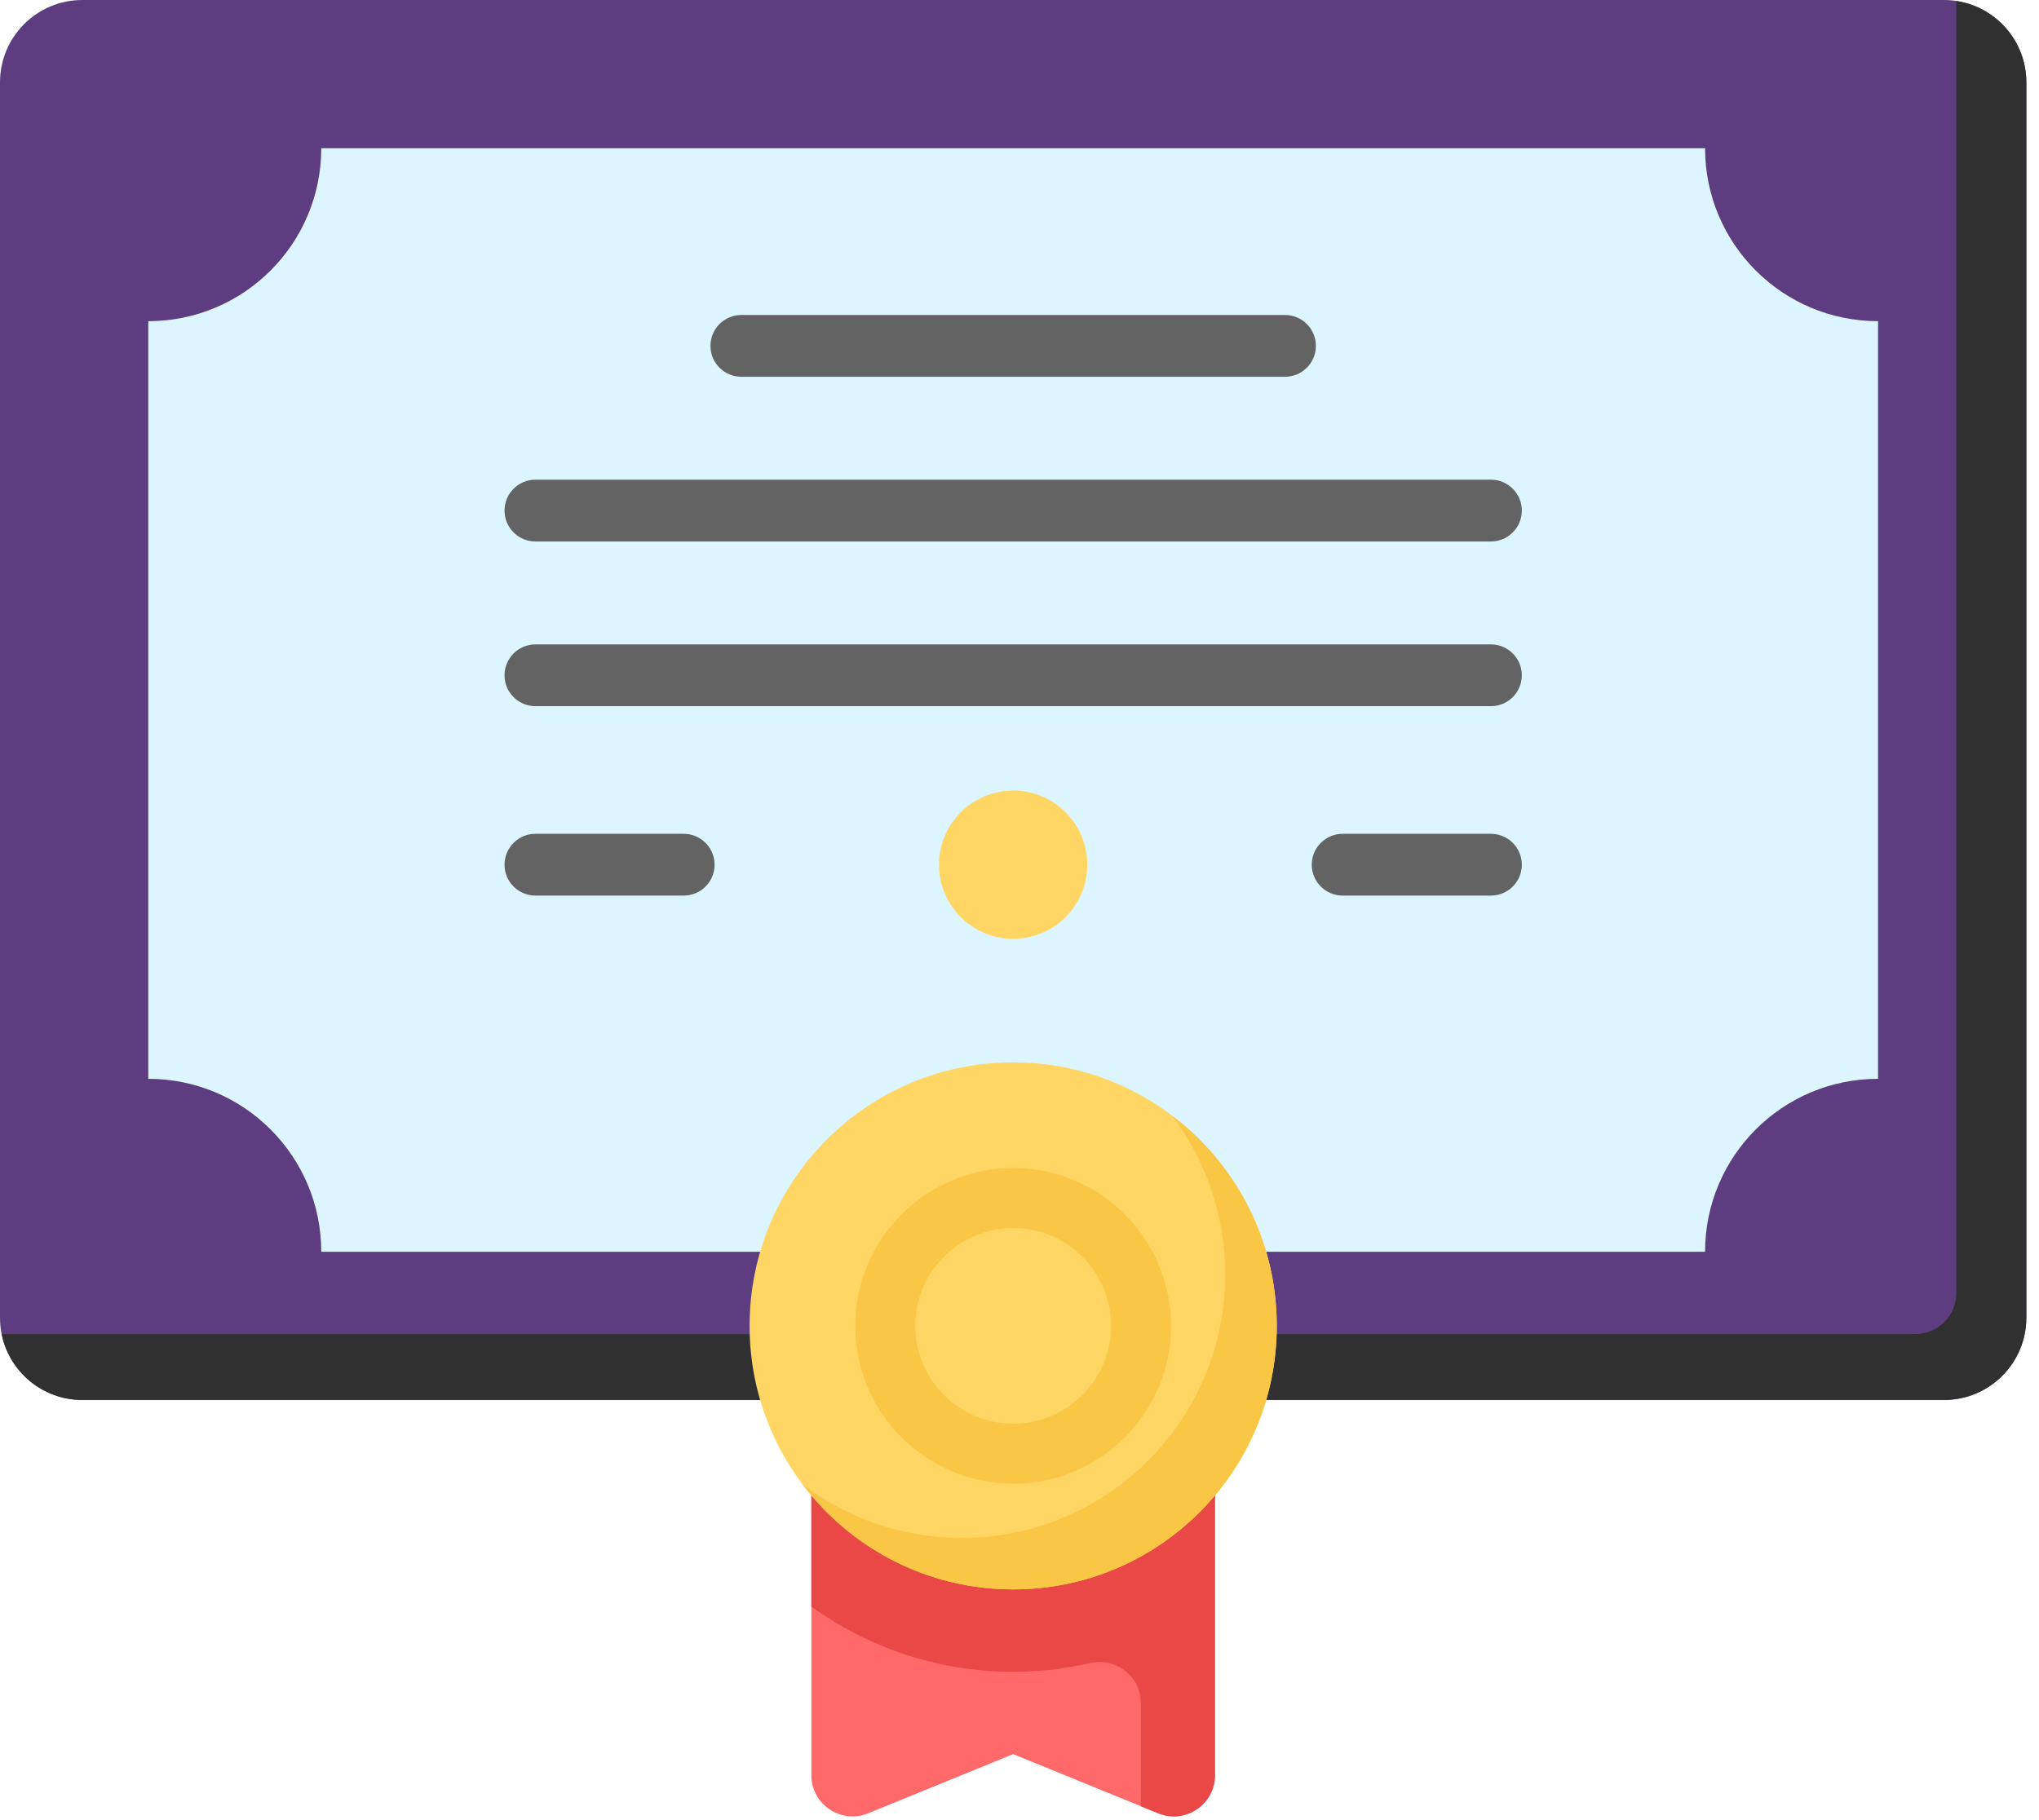 <?xml version="1.0" encoding="UTF-8"?>
<svg width="112px" height="100px" viewBox="0 0 112 100" version="1.1" xmlns="http://www.w3.org/2000/svg" xmlns:xlink="http://www.w3.org/1999/xlink">
    <!-- Generator: Sketch 52.5 (67469) - http://www.bohemiancoding.com/sketch -->
    <title>service5@2x</title>
    <desc>Created with Sketch.</desc>
    <g id="Page-1" stroke="none" stroke-width="1" fill="none" fill-rule="evenodd">
        <g id="homepage" transform="translate(-1115, -2231)">
            <g id="Group-13" transform="translate(665, 2231)">
                <g id="Group-7">
                    <g id="service5" transform="translate(450, 0)">
                        <path d="M55.652,96.373 L63.62,99.626 C65.108,100.233 66.737,99.138 66.737,97.531 L66.737,81.669 L44.567,81.669 L44.567,97.531 C44.567,99.138 46.197,100.233 47.684,99.626 L55.652,96.373 Z" id="Path" fill="#FF6969"></path>
                        <path d="M62.666,81.669 L44.567,81.669 L44.567,88.266 C47.689,90.517 51.517,91.849 55.652,91.849 C57.106,91.849 58.521,91.683 59.88,91.371 C61.304,91.044 62.666,92.11 62.666,93.571 L62.666,99.236 L63.62,99.626 C65.108,100.233 66.737,99.138 66.737,97.531 L66.737,81.669 C66.737,81.669 64.558,81.669 62.666,81.669 Z" id="Path" fill="#EA4747"></path>
                        <path d="M106.78,76.917 L4.524,76.917 C2.025,76.917 0,74.892 0,72.393 L0,4.524 C0,2.025 2.025,0 4.524,0 L106.78,0 C109.279,0 111.304,2.025 111.304,4.524 L111.304,72.393 C111.304,74.892 109.279,76.917 106.78,76.917 Z" id="Path" fill="#5D3D80"></path>
                        <path d="M107.458,0.056 L107.458,71.036 C107.458,72.285 106.445,73.298 105.196,73.298 L0.091,73.298 C0.51,75.363 2.335,76.917 4.524,76.917 L106.78,76.917 C109.279,76.917 111.304,74.892 111.304,72.393 L111.304,4.524 C111.304,2.257 109.635,0.385 107.458,0.056 Z" id="Path" fill="#313031"></path>
                        <path d="M103.16,17.646 L103.16,59.272 C97.912,59.272 93.658,63.525 93.658,68.774 L17.646,68.774 C17.646,63.525 13.392,59.272 8.145,59.272 L8.145,17.646 C13.392,17.646 17.646,13.392 17.646,8.145 L93.658,8.145 C93.658,13.392 97.912,17.646 103.16,17.646 Z" id="Path" fill="#DDF5FF"></path>
                        <path d="M70.131,72.846 C70.131,80.842 63.649,87.324 55.652,87.324 C47.655,87.324 41.174,80.842 41.174,72.846 C41.174,64.85 47.655,58.367 55.652,58.367 C63.649,58.367 70.131,64.85 70.131,72.846 Z" id="Path" fill="#FFD664"></path>
                        <path d="M55.652,64.174 C50.87,64.174 46.98,68.064 46.98,72.846 C46.98,77.627 50.87,81.517 55.652,81.517 C60.434,81.517 64.324,77.627 64.324,72.846 C64.324,68.064 60.434,64.174 55.652,64.174 Z M55.652,78.224 C52.686,78.224 50.273,75.811 50.273,72.846 C50.273,69.879 52.686,67.467 55.652,67.467 C58.618,67.467 61.031,69.879 61.031,72.846 C61.031,75.811 58.618,78.224 55.652,78.224 Z" id="Shape" fill="#F9C646" fill-rule="nonzero"></path>
                        <path d="M64.378,61.292 C66.213,63.719 67.303,66.741 67.303,70.018 C67.303,78.014 60.82,84.496 52.824,84.496 C49.547,84.496 46.525,83.406 44.099,81.571 C46.743,85.065 50.932,87.324 55.652,87.324 C63.648,87.324 70.131,80.842 70.131,72.846 C70.131,68.127 67.872,63.936 64.378,61.292 Z" id="Path" fill="#F9C646"></path>
                        <path d="M59.724,47.508 C59.724,49.757 57.901,51.58 55.652,51.58 C53.404,51.58 51.58,49.757 51.58,47.508 C51.58,45.259 53.404,43.436 55.652,43.436 C57.901,43.436 59.724,45.259 59.724,47.508 Z" id="Path" fill="#FFD664"></path>
                        <g id="Group" transform="translate(27.609, 17.174)" fill="#636363">
                            <path d="M42.975,3.526 L13.112,3.526 C12.176,3.526 11.416,2.767 11.416,1.829 C11.416,0.892 12.176,0.132 13.112,0.132 L42.975,0.132 C43.911,0.132 44.671,0.892 44.671,1.829 C44.671,2.767 43.911,3.526 42.975,3.526 Z" id="Path"></path>
                            <path d="M54.286,12.576 L1.801,12.576 C0.864,12.576 0.104,11.816 0.104,10.878 C0.104,9.941 0.864,9.181 1.801,9.181 L54.286,9.181 C55.223,9.181 55.983,9.941 55.983,10.878 C55.983,11.816 55.223,12.576 54.286,12.576 Z" id="Path"></path>
                            <path d="M54.286,21.624 L1.801,21.624 C0.864,21.624 0.104,20.864 0.104,19.928 C0.104,18.99 0.864,18.231 1.801,18.231 L54.286,18.231 C55.223,18.231 55.983,18.99 55.983,19.928 C55.983,20.864 55.223,21.624 54.286,21.624 Z" id="Path"></path>
                            <path d="M54.286,32.031 L46.142,32.031 C45.205,32.031 44.445,31.271 44.445,30.334 C44.445,29.397 45.205,28.637 46.142,28.637 L54.286,28.637 C55.222,28.637 55.983,29.397 55.983,30.334 C55.983,31.271 55.223,32.031 54.286,32.031 Z" id="Path"></path>
                            <path d="M9.945,32.031 L1.801,32.031 C0.864,32.031 0.104,31.271 0.104,30.334 C0.104,29.397 0.864,28.637 1.801,28.637 L9.945,28.637 C10.882,28.637 11.642,29.397 11.642,30.334 C11.642,31.271 10.882,32.031 9.945,32.031 Z" id="Path"></path>
                        </g>
                    </g>
                </g>
            </g>
        </g>
    </g>
</svg>